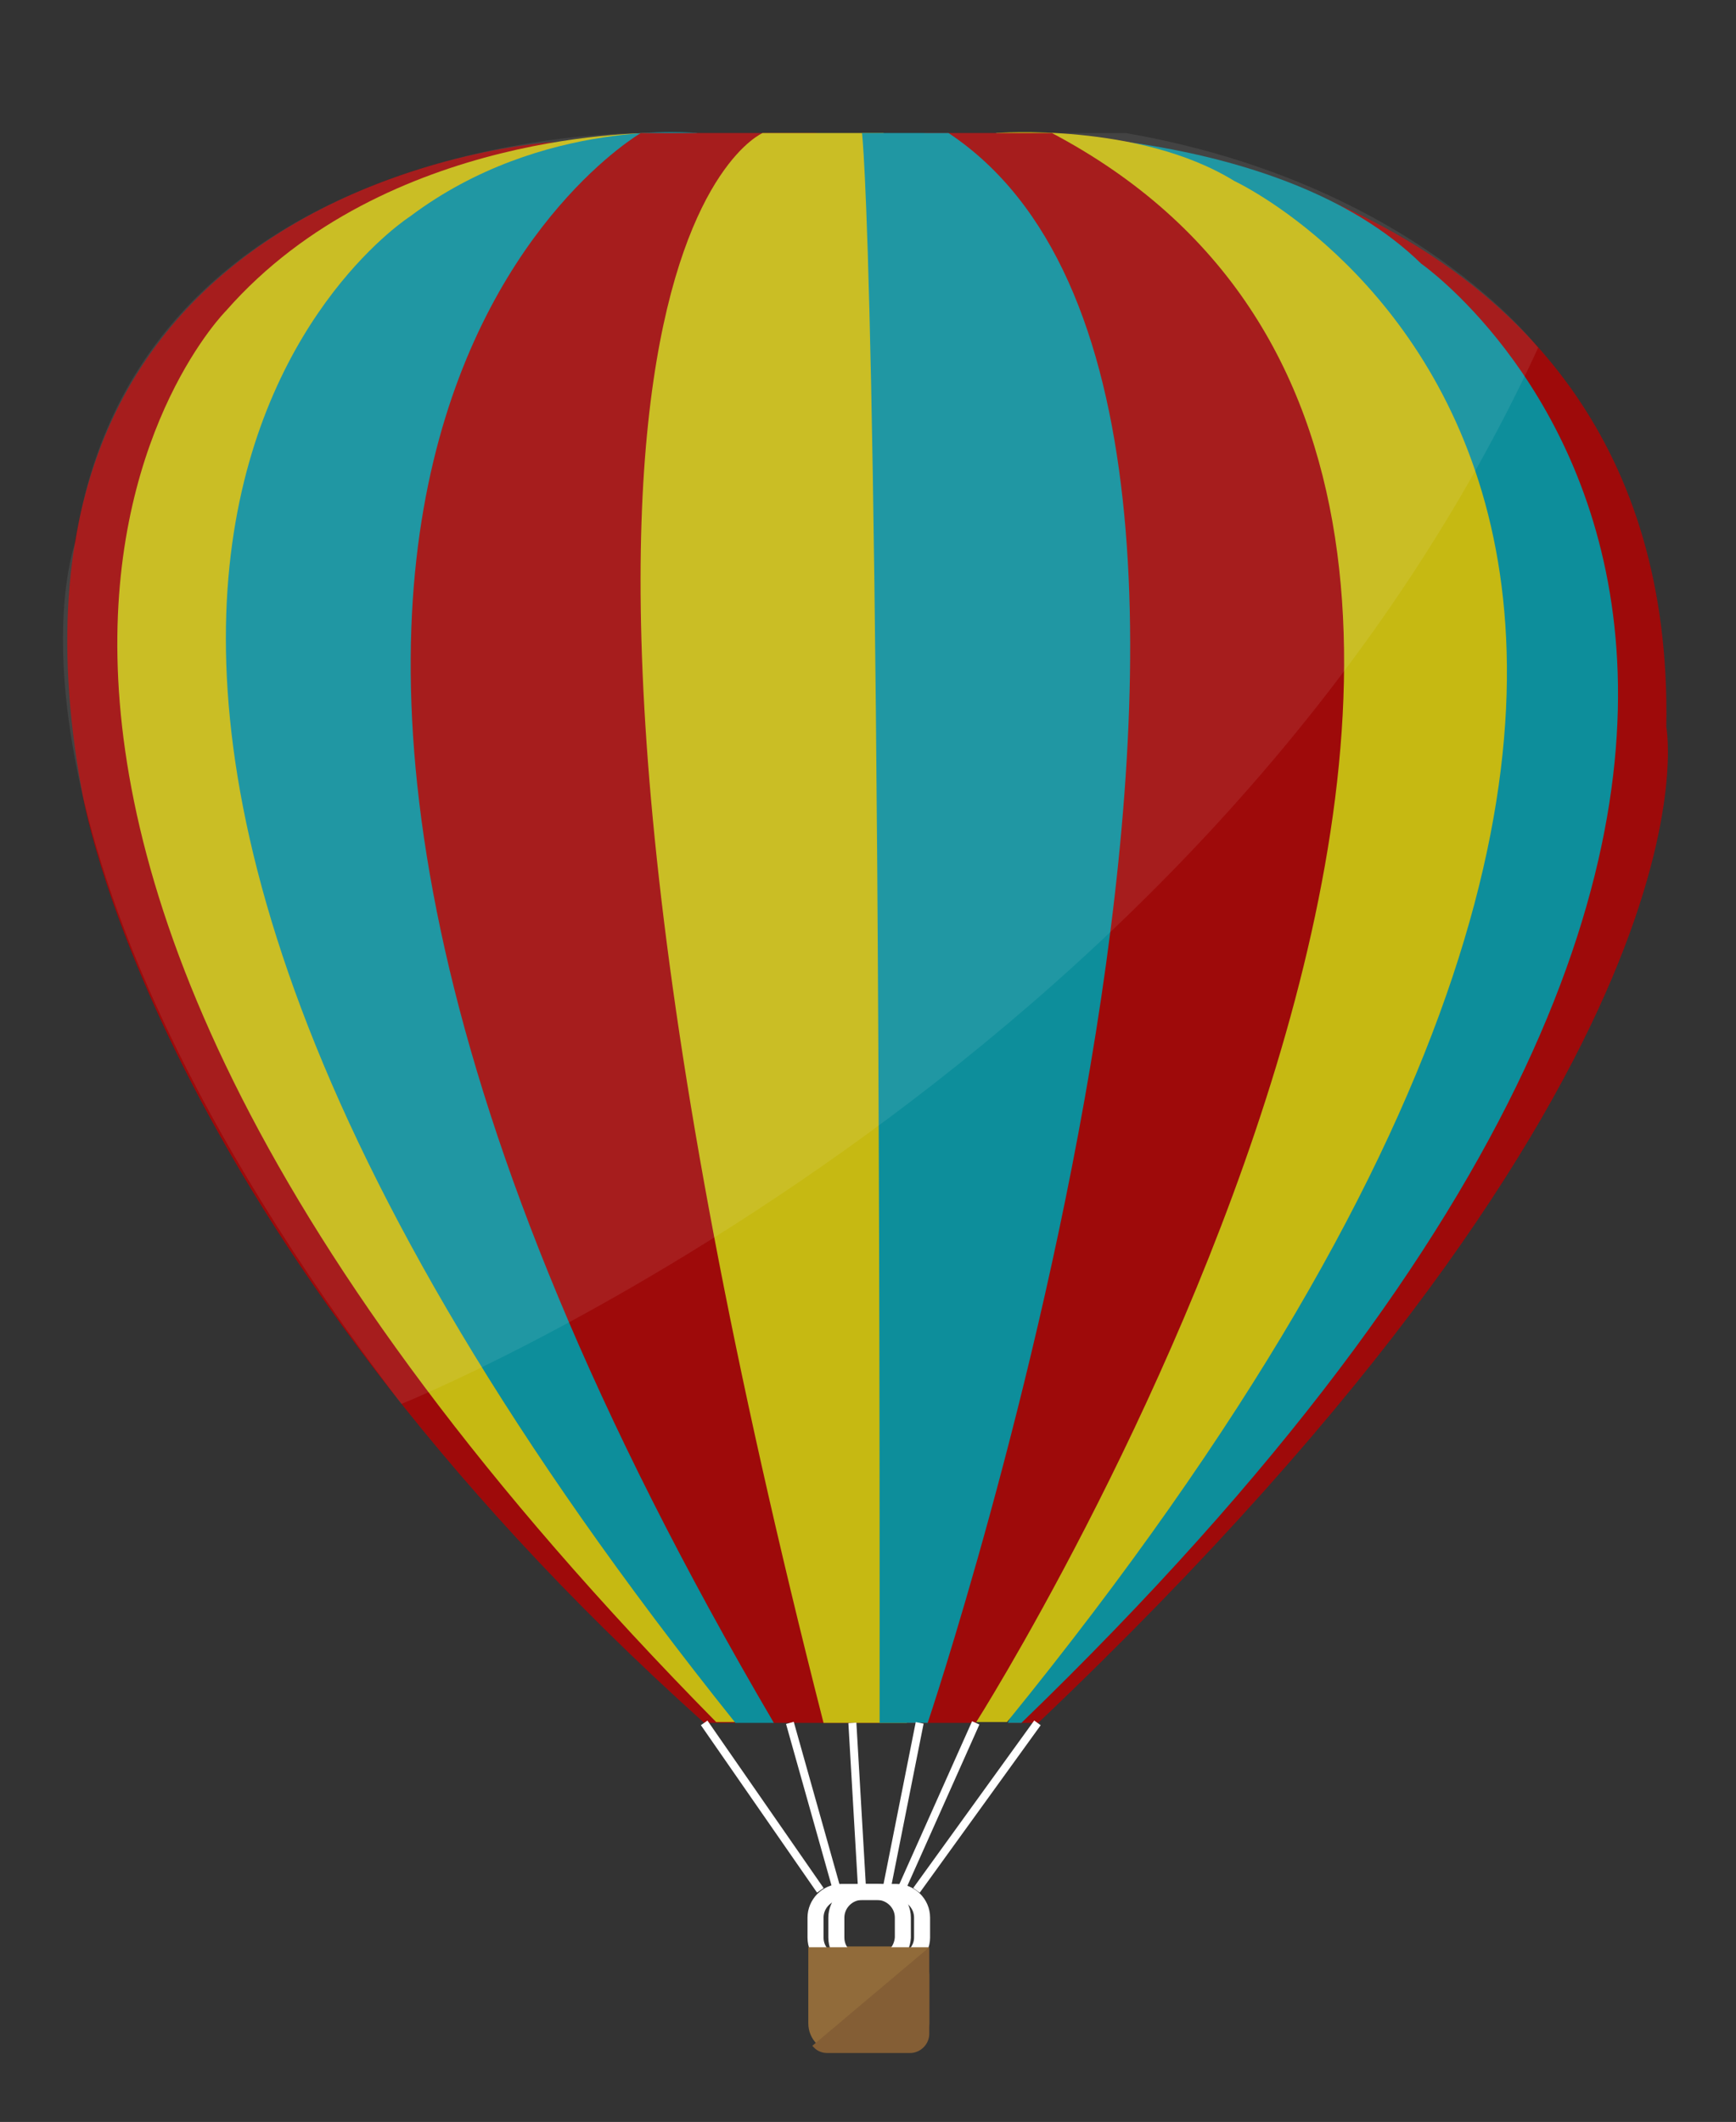 <?xml version="1.0" encoding="utf-8"?>
<!-- Generator: Adobe Illustrator 18.1.1, SVG Export Plug-In . SVG Version: 6.00 Build 0)  -->
<!DOCTYPE svg PUBLIC "-//W3C//DTD SVG 1.1//EN" "http://www.w3.org/Graphics/SVG/1.1/DTD/svg11.dtd">
<svg version="1.1" id="Layer_1" xmlns="http://www.w3.org/2000/svg" xmlns:xlink="http://www.w3.org/1999/xlink" x="0px" y="0px"
	 width="216.7px" height="264.8px" viewBox="0 0 216.7 264.8" enable-background="new 0 0 216.7 264.8" xml:space="preserve">
<rect x="0" y="0" width="216.7" height="264.8" fill="#333333" stroke="none"/>
<g>
	<path fill="#9E0A0A" d="M69.3,17.7c0,0-73.2,4-59.1,80.9c0,0,8.4,54.2,77.7,116.4h3.9C91.8,215,14.3,28.9,69.3,17.7z"/>
	<path fill="#C6B912" d="M81.8,16.6c0,0-33.6-0.6-53.6,22.2c0,0-56.5,56.7,61.2,176.1h4.8C94.2,215,29,27.6,81.8,16.6z"/>
	<path fill="#9E0A0A" d="M131.3,16.6c0,0,78,3,76.7,74.1c0,0,8.1,42.1-78.4,124.3c-3.7,0-3.7,0-3.7,0S260.1,88.1,131.3,16.6z"/>
	<path fill="#0D8E9B" d="M87,16.6c0,0-19.3-2-35.8,10.4c0,0-72.8,46.4,40.6,188h4.8C96.6,215,72.4,167.2,87,16.6z"/>
	<path fill="#9E0A0A" d="M101.9,16.6H80c0,0-74.6,43.1,16.6,198.4h13.2L101.9,16.6z"/>
	<path fill="#0D8E9B" d="M124.3,16.6c0,0,35.4-1,53.1,16.3c0,0,80.5,56.1-49.9,182.1h-1.7C125.8,215,183.8,96.7,124.3,16.6z"/>
	<path fill="#C6B912" d="M124.3,16.6c0,0,17.8-1.4,29.8,6c0,0,92.9,43.1-28.4,192.3h-4C121.8,215,156.5,26.1,124.3,16.6z"/>
	<path fill="#C6B912" d="M110.3,16.6H95.2c0,0-38.9,16.4,7.6,198.4h10.4L110.3,16.6z"/>
	<path fill="#9E0A0A" d="M121.8,215c0,0,96.8-152.3,9.5-198.4h-15.9c0,0,34.4,48.2-2.2,198.4H121.8z"/>
	<path fill="#0D8E9B" d="M107.6,16.6c0,0,2.3,17.2,2.2,198.4h6c0,0,55.1-163.5,2.6-198.4"/>
	<line fill="none" stroke="#FFFFFF" stroke-miterlimit="10" x1="107.6" y1="235.6" x2="106.4" y2="215"/>
	<line fill="none" stroke="#FFFFFF" stroke-miterlimit="10" x1="114.8" y1="215" x2="110.7" y2="235.6"/>
	<line fill="none" stroke="#FFFFFF" stroke-miterlimit="10" x1="121.8" y1="215" x2="112.6" y2="235.6"/>
	<line fill="none" stroke="#FFFFFF" stroke-miterlimit="10" x1="129.5" y1="215" x2="114.4" y2="235.9"/>
	<line fill="none" stroke="#FFFFFF" stroke-miterlimit="10" x1="98.6" y1="215" x2="104.4" y2="235.6"/>
	<line fill="none" stroke="#FFFFFF" stroke-miterlimit="10" x1="87.9" y1="215" x2="102.4" y2="235.9"/>
	<path fill="#916B3A" d="M112.4,256.1h-7.9c-2,0-3.6-1.6-3.6-3.6v-6c0-2,1.6-3.6,3.6-3.6h7.9c2,0,3.6,1.6,3.6,3.6v6
		C116,254.5,114.4,256.1,112.4,256.1z"/>
	<path fill="none" stroke="#FFFFFF" stroke-width="2" stroke-miterlimit="10" d="M111.9,245H105c-1.7,0-3.2-1.4-3.2-3.2v-2.5
		c0-1.7,1.4-3.2,3.2-3.2h6.9c1.7,0,3.2,1.4,3.2,3.2v2.5C115.1,243.5,113.6,245,111.9,245z"/>
	<path fill="none" stroke="#FFFFFF" stroke-width="2" stroke-miterlimit="10" d="M109.5,245h-1.9c-1.7,0-3.2-1.4-3.2-3.2v-2.5
		c0-1.7,1.4-3.2,3.2-3.2h1.9c1.7,0,3.2,1.4,3.2,3.2v2.5C112.6,243.5,111.2,245,109.5,245z"/>
	<rect x="100.9" y="243" fill="#916B3A" width="15" height="3.6"/>
	<path fill="#845E35" d="M116,243c0,1.1,0,1.1,0,2.4v8.4c0,1.3-1.1,2.4-2.4,2.4h-10.3c-1.2,0-1.7-0.7-1.9-0.9"/>
</g>
<path opacity="8.000000e-002" fill="#FFFFFF" d="M50.1,175.2c0,0,99.7-40.1,141.9-131.8c0,0-15.6-20.6-51.5-26.8l-60.5,0
	c0,0-62.7-0.7-70.6,51.1C9.4,67.7-4.3,103.8,50.1,175.2z"/>
</svg>
